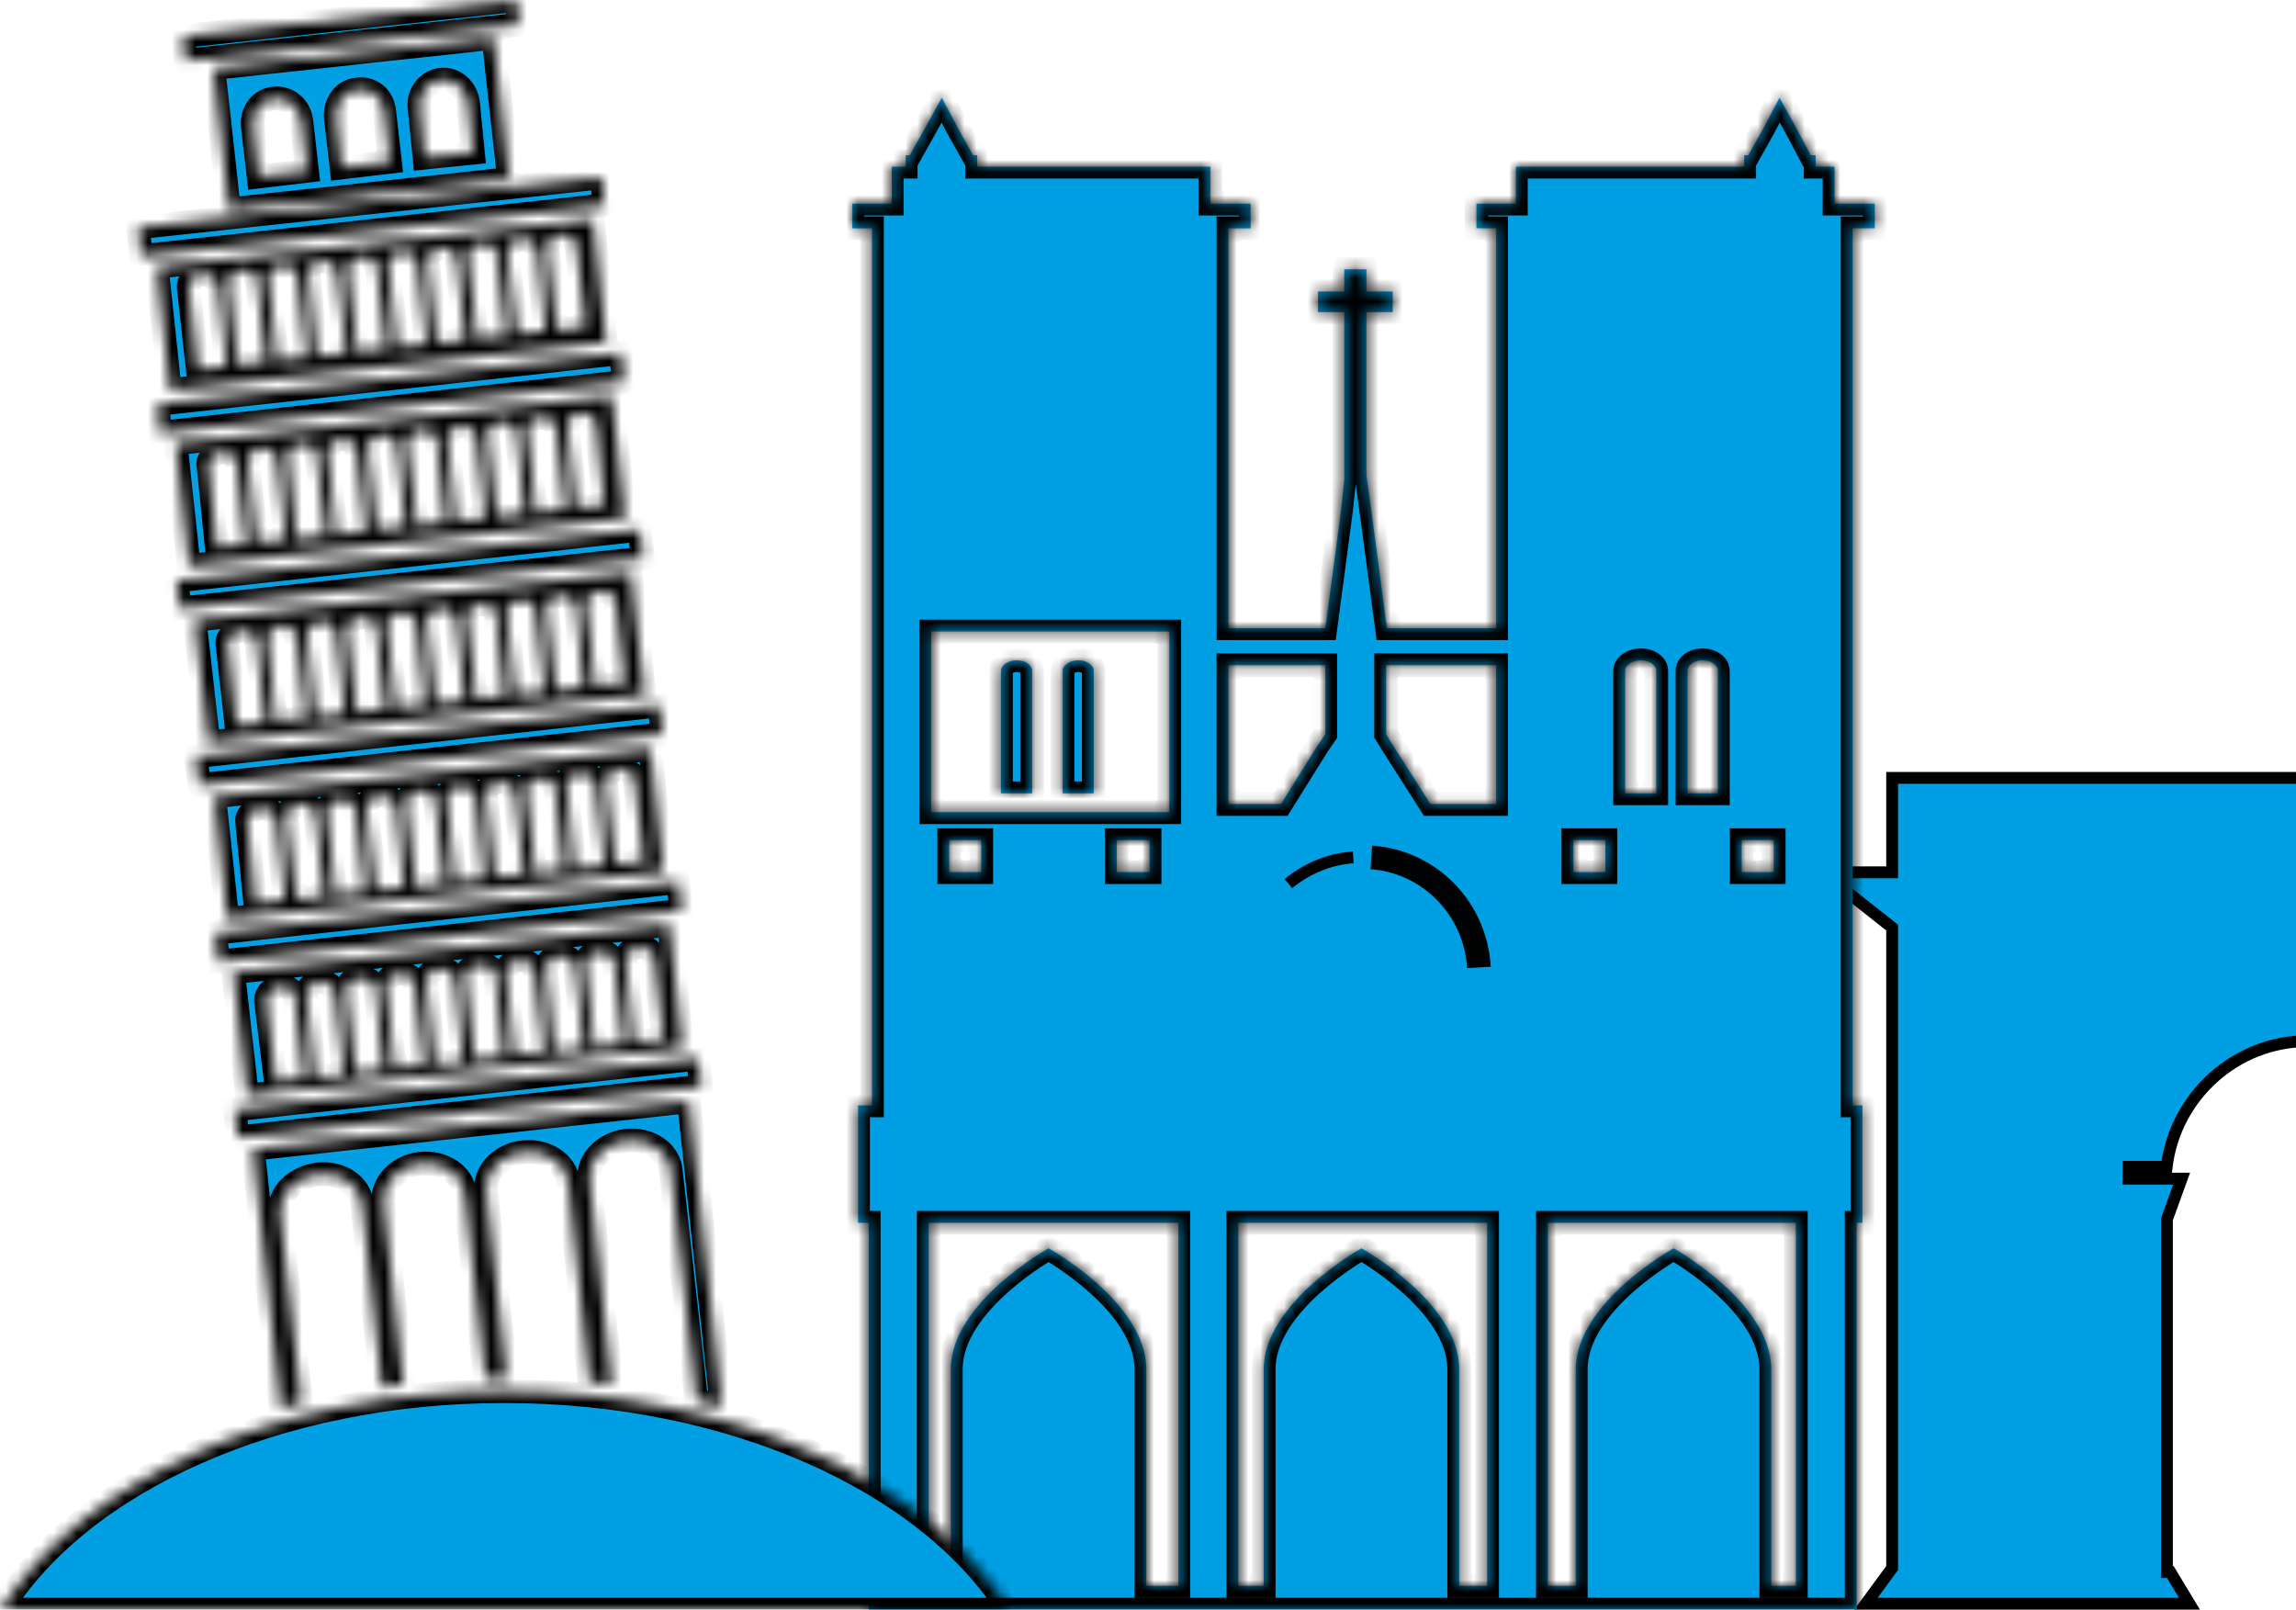 <svg width="194" height="136" viewBox="0 0 194 136" fill="none" xmlns="http://www.w3.org/2000/svg">
<path d="M159.876 132.325V132.489L159.779 132.621L157.66 135.5H164.234H175.821H184.996L183.381 132.825H183.094V132.325V103.111V103.023L183.124 102.94L184.338 99.587H183.985H183.524H181.511H179.847V99.087V98.587H181.511H183.073C183.793 92.651 188.895 87.971 194.972 87.971C201.185 87.971 206.225 92.651 206.942 98.587H208.504H210.238V99.087V99.587H208.504H206.49H206.03H205.678L206.892 102.94L206.922 103.023V103.111V132.325V132.825H206.609L204.69 135.5H214.056H225.226H231.987L230.276 132.578L230.208 132.461V132.325V124.83V102.555V100.336V99.227V85.695V84.028V79.242V78.616V78.372L230.4 78.222L236.191 73.704H230.708H230.208V73.204V68.416V67.1V65.989V65.726H159.876V65.989V67.1V68.416V73.204V73.704H159.376H153.957L159.686 78.224L159.876 78.374V78.616V79.242V84.028V85.695V99.227V100.336V102.555V124.83V132.325Z" fill="#009EE2" stroke="black"/>
<mask id="path-2-inside-1_0_18" fill="white">
<path fill-rule="evenodd" clip-rule="evenodd" d="M157.363 94.438V102.07V102.695V103.319H156.878V116.086V116.918V121.708V122.539V133.989V135.446V135.999H73.405V135.446V133.989V122.539V121.708V116.918V116.086V103.318H72.502V102.695V102.069V94.437V93.397H73.681V86.249V68.901V67.791V52.249V51.136V19.289H72.017V17.206H75.347V14.084H76.527V13.114H76.874L78.192 10.755L79.58 8.256L80.899 10.755L82.218 13.114H82.565V14.084H102.271V17.206H105.671V19.289H103.798V51.136V52.249V53.082H111.985L113.305 43.157L113.582 40.521V26.366H111.362V24.63H113.582V22.756H115.456V24.63H117.676V26.366H115.456V40.174L115.872 43.156L117.19 53.081H126.419V52.248V51.135V19.288H124.753V17.205H128.085V14.083H147.375V13.113H147.721L149.04 10.754L150.358 8.255L151.745 10.754L152.995 13.113H153.411V14.083H155.008V17.205H158.407V19.288H156.535V51.135V52.248V67.79V68.9V86.249V93.396H157.366V94.438H157.363ZM126.416 56.205H117.118V62.034L117.673 62.934L120.865 67.932H126.416V67.792V56.205ZM111.983 56.205H103.795V67.792V67.932H108.237L111.36 62.934L111.983 62.034V56.205ZM124.959 81.739C124.682 76.743 120.796 72.789 115.869 72.442C120.796 72.788 124.682 76.813 124.959 81.739ZM78.678 68.626H98.801V67.793V53.36H78.678V67.793V68.626ZM85.894 55.789C85.201 55.789 84.576 56.205 84.576 56.689V67.029H87.212V56.689C87.212 56.205 86.657 55.789 85.894 55.789ZM91.098 55.789C90.404 55.789 89.779 56.205 89.779 56.689V67.029H92.416V56.689C92.416 56.205 91.861 55.789 91.098 55.789ZM82.91 73.691H80.204V70.984H82.91V73.691ZM97.135 73.691H94.36V70.984H97.135V73.691ZM138.629 55.789C137.935 55.789 137.311 56.205 137.311 56.689V67.029H139.948V56.689C139.947 56.205 139.391 55.789 138.629 55.789ZM143.834 55.789C143.138 55.789 142.584 56.205 142.584 56.689V67.029H145.152V56.689C145.152 56.205 144.597 55.789 143.834 55.789ZM135.646 73.691H132.938V70.984H135.646V73.691ZM149.871 73.691H147.164V70.984H149.871V73.691ZM78.469 133.989H80.342V115.67C80.342 110.05 88.599 105.47 88.599 105.47C88.599 105.47 96.857 110.05 96.857 115.67V133.989H99.563V122.539V121.708V116.918V116.086V103.318H78.469V116.085V116.918V121.707V122.539V133.989ZM104.629 133.989H106.779V115.67C106.779 110.05 115.037 105.47 115.037 105.47C115.037 105.47 123.294 110.05 123.294 115.67V133.989H125.654V122.539V121.708V116.918V116.086V103.318H104.629V116.085V116.918V121.707V122.539V133.989ZM130.788 133.989H133.147V115.67C133.147 110.05 141.404 105.47 141.404 105.47C141.404 105.47 149.662 110.05 149.662 115.67V133.989H151.743V122.539V121.708V116.918V116.086V103.318H130.788V116.085V116.918V121.707V122.539L130.788 133.989Z"/>
</mask>
<path fill-rule="evenodd" clip-rule="evenodd" d="M157.363 94.438V102.07V102.695V103.319H156.878V116.086V116.918V121.708V122.539V133.989V135.446V135.999H73.405V135.446V133.989V122.539V121.708V116.918V116.086V103.318H72.502V102.695V102.069V94.437V93.397H73.681V86.249V68.901V67.791V52.249V51.136V19.289H72.017V17.206H75.347V14.084H76.527V13.114H76.874L78.192 10.755L79.58 8.256L80.899 10.755L82.218 13.114H82.565V14.084H102.271V17.206H105.671V19.289H103.798V51.136V52.249V53.082H111.985L113.305 43.157L113.582 40.521V26.366H111.362V24.63H113.582V22.756H115.456V24.63H117.676V26.366H115.456V40.174L115.872 43.156L117.19 53.081H126.419V52.248V51.135V19.288H124.753V17.205H128.085V14.083H147.375V13.113H147.721L149.04 10.754L150.358 8.255L151.745 10.754L152.995 13.113H153.411V14.083H155.008V17.205H158.407V19.288H156.535V51.135V52.248V67.79V68.9V86.249V93.396H157.366V94.438H157.363ZM126.416 56.205H117.118V62.034L117.673 62.934L120.865 67.932H126.416V67.792V56.205ZM111.983 56.205H103.795V67.792V67.932H108.237L111.36 62.934L111.983 62.034V56.205ZM124.959 81.739C124.682 76.743 120.796 72.789 115.869 72.442C120.796 72.788 124.682 76.813 124.959 81.739ZM78.678 68.626H98.801V67.793V53.36H78.678V67.793V68.626ZM85.894 55.789C85.201 55.789 84.576 56.205 84.576 56.689V67.029H87.212V56.689C87.212 56.205 86.657 55.789 85.894 55.789ZM91.098 55.789C90.404 55.789 89.779 56.205 89.779 56.689V67.029H92.416V56.689C92.416 56.205 91.861 55.789 91.098 55.789ZM82.91 73.691H80.204V70.984H82.91V73.691ZM97.135 73.691H94.36V70.984H97.135V73.691ZM138.629 55.789C137.935 55.789 137.311 56.205 137.311 56.689V67.029H139.948V56.689C139.947 56.205 139.391 55.789 138.629 55.789ZM143.834 55.789C143.138 55.789 142.584 56.205 142.584 56.689V67.029H145.152V56.689C145.152 56.205 144.597 55.789 143.834 55.789ZM135.646 73.691H132.938V70.984H135.646V73.691ZM149.871 73.691H147.164V70.984H149.871V73.691ZM78.469 133.989H80.342V115.67C80.342 110.05 88.599 105.47 88.599 105.47C88.599 105.47 96.857 110.05 96.857 115.67V133.989H99.563V122.539V121.708V116.918V116.086V103.318H78.469V116.085V116.918V121.707V122.539V133.989ZM104.629 133.989H106.779V115.67C106.779 110.05 115.037 105.47 115.037 105.47C115.037 105.47 123.294 110.05 123.294 115.67V133.989H125.654V122.539V121.708V116.918V116.086V103.318H104.629V116.085V116.918V121.707V122.539V133.989ZM130.788 133.989H133.147V115.67C133.147 110.05 141.404 105.47 141.404 105.47C141.404 105.47 149.662 110.05 149.662 115.67V133.989H151.743V122.539V121.708V116.918V116.086V103.318H130.788V116.085V116.918V121.707V122.539L130.788 133.989Z" fill="#009EE2"/>
<path d="M114.376 72.941C112.41 73.073 110.634 73.859 109.177 75.048L108.545 74.273C110.143 72.969 112.113 72.09 114.309 71.943L114.376 72.941ZM157.363 94.438H156.363V93.438H157.363V94.438ZM157.363 103.319H158.363V104.319H157.363V103.319ZM156.878 103.319H155.878V102.319H156.878V103.319ZM156.878 135.999H157.878V136.999H156.878V135.999ZM73.405 135.999V136.999H72.405V135.999H73.405ZM73.405 103.318V102.318H74.405V103.318H73.405ZM72.502 103.318V104.318H71.502V103.318H72.502ZM72.502 93.397H71.502V92.397H72.502V93.397ZM73.681 93.397H74.681V94.397H73.681V93.397ZM73.681 19.289V18.289H74.681V19.289H73.681ZM72.017 19.289V20.289H71.017V19.289H72.017ZM72.017 17.206H71.017V16.206H72.017V17.206ZM75.347 17.206H76.347V18.206H75.347V17.206ZM75.347 14.084H74.347V13.084H75.347V14.084ZM76.527 14.084H77.527V15.084H76.527V14.084ZM76.527 13.114H75.527V12.114H76.527V13.114ZM76.874 13.114L77.747 13.602L77.461 14.114H76.874V13.114ZM78.192 10.755L79.067 11.24L79.066 11.242L78.192 10.755ZM79.58 8.256L78.706 7.77L79.602 6.156L80.464 7.789L79.58 8.256ZM80.899 10.755L80.026 11.243L80.02 11.232L80.014 11.221L80.899 10.755ZM82.218 13.114V14.114H81.631L81.345 13.602L82.218 13.114ZM82.565 13.114V12.114H83.565V13.114H82.565ZM82.565 14.084V15.084H81.565V14.084H82.565ZM102.271 14.084V13.084H103.271V14.084H102.271ZM102.271 17.206V18.206H101.271V17.206H102.271ZM105.671 17.206V16.206H106.671V17.206H105.671ZM105.671 19.289H106.671V20.289H105.671V19.289ZM103.798 19.289H102.798V18.289H103.798V19.289ZM103.798 53.082V54.082H102.798V53.082H103.798ZM111.985 53.082L112.977 53.213L112.861 54.082H111.985V53.082ZM113.305 43.157L114.299 43.262L114.298 43.275L114.296 43.289L113.305 43.157ZM113.582 40.521H114.582V40.574L114.577 40.626L113.582 40.521ZM113.582 26.366V25.366H114.582V26.366H113.582ZM111.362 26.366V27.366H110.362V26.366H111.362ZM111.362 24.63H110.362V23.63H111.362V24.63ZM113.582 24.63H114.582V25.63H113.582V24.63ZM113.582 22.756H112.582V21.756H113.582V22.756ZM115.456 22.756V21.756H116.456V22.756H115.456ZM115.456 24.63V25.63H114.456V24.63H115.456ZM117.676 24.63V23.63H118.676V24.63H117.676ZM117.676 26.366H118.676V27.366H117.676V26.366ZM115.456 26.366H114.456V25.366H115.456V26.366ZM115.456 40.174L114.466 40.312L114.456 40.243V40.174H115.456ZM115.872 43.156L116.863 43.018L116.864 43.024L115.872 43.156ZM117.19 53.081V54.081H116.314L116.199 53.212L117.19 53.081ZM126.419 53.081H127.419V54.081H126.419V53.081ZM126.419 19.288V18.288H127.419V19.288H126.419ZM124.753 19.288V20.288H123.753V19.288H124.753ZM124.753 17.205H123.753V16.205H124.753V17.205ZM128.085 17.205H129.085V18.205H128.085V17.205ZM128.085 14.083H127.085V13.083H128.085V14.083ZM147.375 14.083H148.375V15.083H147.375V14.083ZM147.375 13.113H146.375V12.113H147.375V13.113ZM147.721 13.113L148.594 13.601L148.308 14.113H147.721V13.113ZM149.04 10.754L149.925 11.22L149.919 11.231L149.913 11.242L149.04 10.754ZM150.358 8.255L149.473 7.789L150.335 6.154L151.232 7.77L150.358 8.255ZM151.745 10.754L152.62 10.268L152.624 10.277L152.629 10.286L151.745 10.754ZM152.995 13.113V14.113H152.393L152.111 13.582L152.995 13.113ZM153.411 13.113V12.113H154.411V13.113H153.411ZM153.411 14.083V15.083H152.411V14.083H153.411ZM155.008 14.083V13.083H156.008V14.083H155.008ZM155.008 17.205V18.205H154.008V17.205H155.008ZM158.407 17.205V16.205H159.407V17.205H158.407ZM158.407 19.288H159.407V20.288H158.407V19.288ZM156.535 19.288H155.535V18.288H156.535V19.288ZM156.535 93.396V94.396H155.535V93.396H156.535ZM157.366 93.396V92.396H158.366V93.396H157.366ZM157.366 94.438H158.366V95.438H157.366V94.438ZM126.416 56.205V55.205H127.416V56.205H126.416ZM117.118 56.205H116.118V55.205H117.118V56.205ZM117.118 62.034L116.267 62.559L116.118 62.318V62.034H117.118ZM117.673 62.934L116.831 63.472L116.827 63.465L116.823 63.459L117.673 62.934ZM120.865 67.932V68.932H120.317L120.022 68.47L120.865 67.932ZM126.416 67.932H127.416V68.932H126.416V67.932ZM111.983 56.205V55.205H112.983V56.205H111.983ZM103.795 56.205H102.795V55.205H103.795V56.205ZM103.795 67.932V68.932H102.795V67.932H103.795ZM108.237 67.932L109.085 68.462L108.791 68.932H108.237V67.932ZM111.36 62.934L110.511 62.404L110.524 62.384L110.538 62.364L111.36 62.934ZM111.983 62.034H112.983V62.347L112.805 62.604L111.983 62.034ZM124.959 81.739L125.957 81.684L123.96 81.795L124.959 81.739ZM115.869 72.442L115.799 73.44L115.939 71.445L115.869 72.442ZM78.678 68.626V69.626H77.678V68.626H78.678ZM98.801 68.626H99.801V69.626H98.801V68.626ZM98.801 53.36V52.36H99.801V53.36H98.801ZM78.678 53.36H77.678V52.36H78.678V53.36ZM84.576 67.029V68.029H83.576V67.029H84.576ZM87.212 67.029H88.212V68.029H87.212V67.029ZM87.212 56.689L88.212 56.687V56.689H87.212ZM89.779 67.029V68.029H88.779V67.029H89.779ZM92.416 67.029H93.416V68.029H92.416V67.029ZM82.91 73.691H83.91V74.691H82.91V73.691ZM80.204 73.691V74.691H79.204V73.691H80.204ZM80.204 70.984H79.204V69.984H80.204V70.984ZM82.91 70.984V69.984H83.91V70.984H82.91ZM97.135 73.691H98.135V74.691H97.135V73.691ZM94.36 73.691V74.691H93.36V73.691H94.36ZM94.36 70.984H93.36V69.984H94.36V70.984ZM97.135 70.984V69.984H98.135V70.984H97.135ZM137.311 67.029V68.029H136.311V67.029H137.311ZM139.948 67.029H140.948V68.029H139.948V67.029ZM139.948 56.689L140.948 56.687V56.689H139.948ZM142.584 67.029V68.029H141.584V67.029H142.584ZM145.152 67.029H146.152V68.029H145.152V67.029ZM135.646 73.691H136.646V74.691H135.646V73.691ZM132.938 73.691V74.691H131.938V73.691H132.938ZM132.938 70.984H131.938V69.984H132.938V70.984ZM135.646 70.984V69.984H136.646V70.984H135.646ZM149.871 73.691H150.871V74.691H149.871V73.691ZM147.164 73.691V74.691H146.164V73.691H147.164ZM147.164 70.984H146.164V69.984H147.164V70.984ZM149.871 70.984V69.984H150.871V70.984H149.871ZM78.469 133.989V134.989H77.469V133.989H78.469ZM80.342 133.989H81.342V134.989H80.342V133.989ZM88.599 105.47L88.114 104.596L88.599 104.327L89.084 104.596L88.599 105.47ZM96.857 133.989V134.989H95.857V133.989H96.857ZM99.563 133.989H100.563V134.989H99.563V133.989ZM99.563 103.318V102.318H100.563V103.318H99.563ZM78.469 103.318H77.469V102.318H78.469V103.318ZM104.629 133.989V134.989H103.629V133.989H104.629ZM106.779 133.989H107.779V134.989H106.779V133.989ZM115.037 105.47L114.552 104.596L115.037 104.327L115.522 104.596L115.037 105.47ZM123.294 133.989V134.989H122.294V133.989H123.294ZM125.654 133.989H126.654V134.989H125.654V133.989ZM125.654 103.318V102.318H126.654V103.318H125.654ZM104.629 103.318H103.629V102.318H104.629V103.318ZM130.788 133.989V134.989H129.788L129.788 133.989L130.788 133.989ZM133.147 133.989H134.147V134.989H133.147V133.989ZM141.404 105.47L140.919 104.596L141.404 104.327L141.89 104.596L141.404 105.47ZM149.662 133.989V134.989H148.662V133.989H149.662ZM151.743 133.989H152.743V134.989H151.743V133.989ZM151.743 103.318V102.318H152.743V103.318H151.743ZM130.788 103.318H129.788V102.318H130.788V103.318ZM130.788 122.539L131.788 122.539L131.788 122.539L130.788 122.539ZM158.363 94.438V102.07H156.363V94.438H158.363ZM158.363 102.07V102.695H156.363V102.07H158.363ZM158.363 102.695V103.319H156.363V102.695H158.363ZM157.363 104.319H156.878V102.319H157.363V104.319ZM157.878 103.319V116.086H155.878V103.319H157.878ZM157.878 116.086V116.918H155.878V116.086H157.878ZM157.878 116.918V121.708H155.878V116.918H157.878ZM157.878 121.708V122.539H155.878V121.708H157.878ZM157.878 122.539V133.989H155.878V122.539H157.878ZM157.878 133.989V135.446H155.878V133.989H157.878ZM157.878 135.446V135.999H155.878V135.446H157.878ZM156.878 136.999H73.405V134.999H156.878V136.999ZM72.405 135.999V135.446H74.405V135.999H72.405ZM72.405 135.446V133.989H74.405V135.446H72.405ZM72.405 133.989V122.539H74.405V133.989H72.405ZM72.405 122.539V121.708H74.405V122.539H72.405ZM72.405 121.708V116.918H74.405V121.708H72.405ZM72.405 116.918V116.086H74.405V116.918H72.405ZM72.405 116.086V103.318H74.405V116.086H72.405ZM73.405 104.318H72.502V102.318H73.405V104.318ZM71.502 103.318V102.695H73.502V103.318H71.502ZM71.502 102.695V102.069H73.502V102.695H71.502ZM71.502 102.069V94.437H73.502V102.069H71.502ZM71.502 94.437V93.397H73.502V94.437H71.502ZM72.502 92.397H73.681V94.397H72.502V92.397ZM72.681 93.397V86.249H74.681V93.397H72.681ZM72.681 86.249V68.901H74.681V86.249H72.681ZM72.681 68.901V67.791H74.681V68.901H72.681ZM72.681 67.791V52.249H74.681V67.791H72.681ZM72.681 52.249V51.136H74.681V52.249H72.681ZM72.681 51.136V19.289H74.681V51.136H72.681ZM73.681 20.289H72.017V18.289H73.681V20.289ZM71.017 19.289V17.206H73.017V19.289H71.017ZM72.017 16.206H75.347V18.206H72.017V16.206ZM74.347 17.206V14.084H76.347V17.206H74.347ZM75.347 13.084H76.527V15.084H75.347V13.084ZM75.527 14.084V13.114H77.527V14.084H75.527ZM76.527 12.114H76.874V14.114H76.527V12.114ZM76.001 12.626L77.32 10.267L79.066 11.242L77.747 13.602L76.001 12.626ZM77.318 10.269L78.706 7.77L80.454 8.741L79.067 11.24L77.318 10.269ZM80.464 7.789L81.783 10.288L80.014 11.221L78.695 8.723L80.464 7.789ZM81.771 10.267L83.091 12.626L81.345 13.602L80.026 11.243L81.771 10.267ZM82.218 12.114H82.565V14.114H82.218V12.114ZM83.565 13.114V14.084H81.565V13.114H83.565ZM82.565 13.084H102.271V15.084H82.565V13.084ZM103.271 14.084V17.206H101.271V14.084H103.271ZM102.271 16.206H105.671V18.206H102.271V16.206ZM106.671 17.206V19.289H104.671V17.206H106.671ZM105.671 20.289H103.798V18.289H105.671V20.289ZM104.798 19.289V51.136H102.798V19.289H104.798ZM104.798 51.136V52.249H102.798V51.136H104.798ZM104.798 52.249V53.082H102.798V52.249H104.798ZM103.798 52.082H111.985V54.082H103.798V52.082ZM110.994 52.95L112.313 43.025L114.296 43.289L112.977 53.213L110.994 52.95ZM112.31 43.052L112.588 40.416L114.577 40.626L114.299 43.262L112.31 43.052ZM112.582 40.521V26.366H114.582V40.521H112.582ZM113.582 27.366H111.362V25.366H113.582V27.366ZM110.362 26.366V24.63H112.362V26.366H110.362ZM111.362 23.63H113.582V25.63H111.362V23.63ZM112.582 24.63V22.756H114.582V24.63H112.582ZM113.582 21.756H115.456V23.756H113.582V21.756ZM116.456 22.756V24.63H114.456V22.756H116.456ZM115.456 23.63H117.676V25.63H115.456V23.63ZM118.676 24.63V26.366H116.676V24.63H118.676ZM117.676 27.366H115.456V25.366H117.676V27.366ZM116.456 26.366V40.174H114.456V26.366H116.456ZM116.447 40.036L116.863 43.018L114.882 43.294L114.466 40.312L116.447 40.036ZM116.864 43.024L118.181 52.949L116.199 53.212L114.881 43.288L116.864 43.024ZM117.19 52.081H126.419V54.081H117.19V52.081ZM125.419 53.081V52.248H127.419V53.081H125.419ZM125.419 52.248V51.135H127.419V52.248H125.419ZM125.419 51.135V19.288H127.419V51.135H125.419ZM126.419 20.288H124.753V18.288H126.419V20.288ZM123.753 19.288V17.205H125.753V19.288H123.753ZM124.753 16.205H128.085V18.205H124.753V16.205ZM127.085 17.205V14.083H129.085V17.205H127.085ZM128.085 13.083H147.375V15.083H128.085V13.083ZM146.375 14.083V13.113H148.375V14.083H146.375ZM147.375 12.113H147.721V14.113H147.375V12.113ZM146.849 12.626L148.167 10.266L149.913 11.242L148.594 13.601L146.849 12.626ZM148.156 10.287L149.473 7.789L151.242 8.722L149.925 11.22L148.156 10.287ZM151.232 7.77L152.62 10.268L150.871 11.239L149.484 8.741L151.232 7.77ZM152.629 10.286L153.879 12.645L152.111 13.582L150.862 11.222L152.629 10.286ZM152.995 12.113H153.411V14.113H152.995V12.113ZM154.411 13.113V14.083H152.411V13.113H154.411ZM153.411 13.083H155.008V15.083H153.411V13.083ZM156.008 14.083V17.205H154.008V14.083H156.008ZM155.008 16.205H158.407V18.205H155.008V16.205ZM159.407 17.205V19.288H157.407V17.205H159.407ZM158.407 20.288H156.535V18.288H158.407V20.288ZM157.535 19.288V51.135H155.535V19.288H157.535ZM157.535 51.135V52.248H155.535V51.135H157.535ZM157.535 52.248V67.79H155.535V52.248H157.535ZM157.535 67.79V68.9H155.535V67.79H157.535ZM157.535 68.9V86.249H155.535V68.9H157.535ZM157.535 86.249V93.396H155.535V86.249H157.535ZM156.535 92.396H157.366V94.396H156.535V92.396ZM158.366 93.396V94.438H156.366V93.396H158.366ZM157.366 95.438H157.363V93.438H157.366V95.438ZM126.416 57.205H117.118V55.205H126.416V57.205ZM118.118 56.205V62.034H116.118V56.205H118.118ZM117.969 61.509L118.524 62.408L116.823 63.459L116.267 62.559L117.969 61.509ZM118.516 62.395L121.708 67.394L120.022 68.47L116.831 63.472L118.516 62.395ZM120.865 66.932H126.416V68.932H120.865V66.932ZM125.416 67.932V67.792H127.416V67.932H125.416ZM125.416 67.792V56.205H127.416V67.792H125.416ZM111.983 57.205H103.795V55.205H111.983V57.205ZM104.795 56.205V67.792H102.795V56.205H104.795ZM104.795 67.792V67.932H102.795V67.792H104.795ZM103.795 66.932H108.237V68.932H103.795V66.932ZM107.389 67.402L110.511 62.404L112.208 63.464L109.085 68.462L107.389 67.402ZM110.538 62.364L111.161 61.465L112.805 62.604L112.181 63.503L110.538 62.364ZM110.983 62.034V56.205H112.983V62.034H110.983ZM123.96 81.794C123.711 77.296 120.217 73.751 115.799 73.44L115.939 71.445C121.374 71.827 125.653 76.19 125.957 81.684L123.96 81.794ZM115.939 71.445C121.379 71.826 125.653 76.265 125.957 81.683L123.96 81.795C123.711 77.361 120.212 73.749 115.799 73.44L115.939 71.445ZM78.678 67.626H98.801V69.626H78.678V67.626ZM97.801 68.626V67.793H99.801V68.626H97.801ZM97.801 67.793V53.36H99.801V67.793H97.801ZM98.801 54.36H78.678V52.36H98.801V54.36ZM79.678 53.36V67.793H77.678V53.36H79.678ZM79.678 67.793V68.626H77.678V67.793H79.678ZM85.894 56.789C85.736 56.789 85.604 56.839 85.535 56.886C85.504 56.907 85.507 56.913 85.523 56.888C85.542 56.859 85.576 56.79 85.576 56.689H83.576C83.576 55.994 84.015 55.499 84.415 55.229C84.832 54.947 85.359 54.789 85.894 54.789V56.789ZM85.576 56.689V67.029H83.576V56.689H85.576ZM84.576 66.029H87.212V68.029H84.576V66.029ZM86.212 67.029V56.689H88.212V67.029H86.212ZM86.212 56.69C86.213 56.857 86.309 56.907 86.265 56.876C86.223 56.847 86.102 56.789 85.894 56.789V54.789C86.449 54.789 86.987 54.939 87.413 55.239C87.837 55.536 88.211 56.036 88.212 56.687L86.212 56.69ZM91.098 56.789C90.939 56.789 90.807 56.839 90.739 56.886C90.707 56.907 90.71 56.913 90.727 56.888C90.745 56.859 90.779 56.79 90.779 56.689H88.779C88.779 55.994 89.218 55.499 89.618 55.229C90.035 54.947 90.562 54.789 91.098 54.789V56.789ZM90.779 56.689V67.029H88.779V56.689H90.779ZM89.779 66.029H92.416V68.029H89.779V66.029ZM91.416 67.029V56.689H93.416V67.029H91.416ZM91.416 56.689C91.416 56.856 91.513 56.907 91.468 56.876C91.427 56.847 91.306 56.789 91.098 56.789V54.789C91.653 54.789 92.191 54.939 92.618 55.239C93.042 55.537 93.416 56.037 93.416 56.689H91.416ZM82.91 74.691H80.204V72.691H82.91V74.691ZM79.204 73.691V70.984H81.204V73.691H79.204ZM80.204 69.984H82.91V71.984H80.204V69.984ZM83.91 70.984V73.691H81.91V70.984H83.91ZM97.135 74.691H94.36V72.691H97.135V74.691ZM93.36 73.691V70.984H95.36V73.691H93.36ZM94.36 69.984H97.135V71.984H94.36V69.984ZM98.135 70.984V73.691H96.135V70.984H98.135ZM138.629 56.789C138.471 56.789 138.339 56.839 138.27 56.885C138.239 56.907 138.242 56.913 138.259 56.888C138.277 56.859 138.311 56.789 138.311 56.689H136.311C136.311 55.994 136.749 55.5 137.149 55.229C137.567 54.947 138.093 54.789 138.629 54.789V56.789ZM138.311 56.689V67.029H136.311V56.689H138.311ZM137.311 66.029H139.948V68.029H137.311V66.029ZM138.948 67.029V56.689H140.948V67.029H138.948ZM138.948 56.69C138.949 56.858 139.046 56.908 139 56.876C138.958 56.847 138.836 56.789 138.629 56.789V54.789C139.184 54.789 139.721 54.939 140.148 55.239C140.572 55.535 140.947 56.035 140.948 56.687L138.948 56.69ZM143.834 56.789C143.678 56.789 143.576 56.837 143.537 56.866C143.492 56.898 143.584 56.851 143.584 56.689H141.584C141.584 56.042 141.953 55.545 142.359 55.249C142.771 54.949 143.294 54.789 143.834 54.789V56.789ZM143.584 56.689V67.029H141.584V56.689H143.584ZM142.584 66.029H145.152V68.029H142.584V66.029ZM144.152 67.029V56.689H146.152V67.029H144.152ZM144.152 56.689C144.152 56.856 144.248 56.907 144.204 56.876C144.163 56.847 144.042 56.789 143.834 56.789V54.789C144.389 54.789 144.927 54.939 145.353 55.239C145.777 55.537 146.152 56.037 146.152 56.689H144.152ZM135.646 74.691H132.938V72.691H135.646V74.691ZM131.938 73.691V70.984H133.938V73.691H131.938ZM132.938 69.984H135.646V71.984H132.938V69.984ZM136.646 70.984V73.691H134.646V70.984H136.646ZM149.871 74.691H147.164V72.691H149.871V74.691ZM146.164 73.691V70.984H148.164V73.691H146.164ZM147.164 69.984H149.871V71.984H147.164V69.984ZM150.871 70.984V73.691H148.871V70.984H150.871ZM78.469 132.989H80.342V134.989H78.469V132.989ZM79.342 133.989V115.67H81.342V133.989H79.342ZM79.342 115.67C79.342 112.399 81.71 109.591 83.803 107.718C84.88 106.754 85.953 105.977 86.753 105.442C87.155 105.174 87.49 104.965 87.728 104.822C87.846 104.75 87.941 104.695 88.006 104.657C88.039 104.638 88.065 104.623 88.083 104.613C88.092 104.608 88.099 104.604 88.104 104.601C88.107 104.6 88.109 104.598 88.111 104.598C88.112 104.597 88.112 104.597 88.113 104.596C88.113 104.596 88.113 104.596 88.114 104.596C88.114 104.596 88.114 104.596 88.599 105.47C89.084 106.345 89.084 106.345 89.084 106.344C89.085 106.344 89.085 106.344 89.085 106.344C89.085 106.344 89.085 106.344 89.084 106.345C89.084 106.345 89.083 106.345 89.082 106.346C89.079 106.348 89.074 106.35 89.068 106.354C89.055 106.361 89.034 106.373 89.006 106.389C88.951 106.421 88.868 106.47 88.761 106.534C88.546 106.663 88.237 106.856 87.864 107.105C87.117 107.604 86.125 108.324 85.137 109.208C83.102 111.029 81.342 113.322 81.342 115.67H79.342ZM88.599 105.47C89.084 104.596 89.084 104.596 89.085 104.596C89.085 104.596 89.085 104.596 89.085 104.596C89.086 104.597 89.087 104.597 89.087 104.597C89.089 104.598 89.091 104.6 89.094 104.601C89.099 104.604 89.106 104.608 89.115 104.613C89.133 104.623 89.159 104.638 89.192 104.657C89.257 104.695 89.352 104.75 89.47 104.822C89.708 104.965 90.043 105.174 90.445 105.442C91.246 105.977 92.318 106.754 93.395 107.717C95.489 109.591 97.857 112.399 97.857 115.67H95.857C95.857 113.322 94.097 111.029 92.061 109.208C91.074 108.324 90.081 107.604 89.334 107.105C88.961 106.856 88.652 106.664 88.437 106.534C88.33 106.47 88.247 106.421 88.192 106.389C88.164 106.373 88.144 106.361 88.13 106.354C88.124 106.35 88.119 106.348 88.116 106.346C88.115 106.345 88.114 106.345 88.114 106.345C88.114 106.344 88.114 106.344 88.114 106.344C88.114 106.344 88.114 106.344 88.114 106.344C88.114 106.345 88.114 106.345 88.599 105.47ZM97.857 115.67V133.989H95.857V115.67H97.857ZM96.857 132.989H99.563V134.989H96.857V132.989ZM98.563 133.989V122.539H100.563V133.989H98.563ZM98.563 122.539V121.708H100.563V122.539H98.563ZM98.563 121.708V116.918H100.563V121.708H98.563ZM98.563 116.918V116.086H100.563V116.918H98.563ZM98.563 116.086V103.318H100.563V116.086H98.563ZM99.563 104.318H78.469V102.318H99.563V104.318ZM79.469 103.318V116.085H77.469V103.318H79.469ZM79.469 116.085V116.918H77.469V116.085H79.469ZM79.469 116.918V121.707H77.469V116.918H79.469ZM79.469 121.707V122.539H77.469V121.707H79.469ZM79.469 122.539V133.989H77.469V122.539H79.469ZM104.629 132.989H106.779V134.989H104.629V132.989ZM105.779 133.989V115.67H107.779V133.989H105.779ZM105.779 115.67C105.779 112.399 108.148 109.591 110.241 107.717C111.318 106.754 112.39 105.977 113.191 105.442C113.593 105.174 113.928 104.965 114.166 104.822C114.284 104.75 114.379 104.695 114.444 104.657C114.477 104.638 114.503 104.623 114.521 104.613C114.53 104.608 114.537 104.604 114.542 104.601C114.545 104.6 114.547 104.598 114.549 104.597C114.549 104.597 114.55 104.597 114.551 104.596C114.551 104.596 114.551 104.596 114.551 104.596C114.552 104.596 114.552 104.596 115.037 105.47C115.522 106.345 115.522 106.345 115.522 106.344C115.522 106.344 115.522 106.344 115.522 106.344C115.523 106.344 115.522 106.344 115.522 106.345C115.522 106.345 115.521 106.345 115.52 106.346C115.517 106.348 115.512 106.35 115.506 106.354C115.492 106.361 115.472 106.373 115.444 106.389C115.389 106.421 115.306 106.47 115.199 106.534C114.984 106.664 114.675 106.856 114.302 107.105C113.555 107.604 112.562 108.324 111.575 109.208C109.539 111.029 107.779 113.322 107.779 115.67H105.779ZM115.037 105.47C115.522 104.596 115.522 104.596 115.523 104.596C115.523 104.596 115.523 104.596 115.523 104.596C115.524 104.597 115.525 104.597 115.525 104.598C115.527 104.598 115.529 104.6 115.532 104.601C115.537 104.604 115.544 104.608 115.553 104.613C115.571 104.623 115.597 104.638 115.63 104.657C115.695 104.695 115.79 104.75 115.908 104.822C116.146 104.965 116.481 105.174 116.883 105.442C117.684 105.977 118.756 106.754 119.833 107.718C121.926 109.591 124.294 112.399 124.294 115.67H122.294C122.294 113.322 120.534 111.029 118.499 109.208C117.511 108.324 116.519 107.604 115.772 107.105C115.399 106.856 115.09 106.663 114.875 106.534C114.768 106.47 114.685 106.421 114.63 106.389C114.602 106.373 114.581 106.361 114.568 106.354C114.562 106.35 114.557 106.348 114.554 106.346C114.553 106.345 114.552 106.345 114.552 106.345C114.551 106.344 114.551 106.344 114.551 106.344C114.551 106.344 114.552 106.344 114.552 106.344C114.552 106.345 114.552 106.345 115.037 105.47ZM124.294 115.67V133.989H122.294V115.67H124.294ZM123.294 132.989H125.654V134.989H123.294V132.989ZM124.654 133.989V122.539H126.654V133.989H124.654ZM124.654 122.539V121.708H126.654V122.539H124.654ZM124.654 121.708V116.918H126.654V121.708H124.654ZM124.654 116.918V116.086H126.654V116.918H124.654ZM124.654 116.086V103.318H126.654V116.086H124.654ZM125.654 104.318H104.629V102.318H125.654V104.318ZM105.629 103.318V116.085H103.629V103.318H105.629ZM105.629 116.085V116.918H103.629V116.085H105.629ZM105.629 116.918V121.707H103.629V116.918H105.629ZM105.629 121.707V122.539H103.629V121.707H105.629ZM105.629 122.539V133.989H103.629V122.539H105.629ZM130.788 132.989H133.147V134.989H130.788V132.989ZM132.147 133.989V115.67H134.147V133.989H132.147ZM132.147 115.67C132.147 112.399 134.516 109.591 136.609 107.718C137.686 106.754 138.758 105.977 139.559 105.442C139.96 105.174 140.296 104.965 140.533 104.822C140.652 104.75 140.746 104.695 140.812 104.657C140.845 104.638 140.87 104.623 140.888 104.613C140.898 104.608 140.905 104.604 140.91 104.601C140.912 104.6 140.915 104.598 140.916 104.598C140.917 104.597 140.918 104.597 140.918 104.596C140.918 104.596 140.919 104.596 140.919 104.596C140.919 104.596 140.919 104.596 141.404 105.47C141.89 106.345 141.89 106.345 141.89 106.344C141.89 106.344 141.89 106.344 141.89 106.344C141.89 106.344 141.89 106.344 141.89 106.345C141.889 106.345 141.889 106.345 141.887 106.346C141.884 106.348 141.88 106.35 141.873 106.354C141.86 106.361 141.839 106.373 141.812 106.389C141.757 106.421 141.673 106.47 141.566 106.534C141.352 106.663 141.043 106.856 140.67 107.105C139.922 107.604 138.93 108.324 137.943 109.208C135.907 111.029 134.147 113.322 134.147 115.67H132.147ZM141.404 105.47C141.89 104.596 141.89 104.596 141.89 104.596C141.89 104.596 141.891 104.596 141.891 104.596C141.891 104.597 141.892 104.597 141.893 104.598C141.894 104.598 141.897 104.6 141.899 104.601C141.904 104.604 141.911 104.608 141.921 104.613C141.939 104.623 141.964 104.638 141.997 104.657C142.063 104.695 142.157 104.75 142.276 104.822C142.513 104.965 142.849 105.174 143.25 105.442C144.051 105.977 145.123 106.754 146.2 107.718C148.293 109.591 150.662 112.399 150.662 115.67H148.662C148.662 113.322 146.902 111.029 144.866 109.208C143.879 108.324 142.887 107.604 142.139 107.105C141.766 106.856 141.457 106.663 141.243 106.534C141.136 106.47 141.052 106.421 140.997 106.389C140.97 106.373 140.949 106.361 140.936 106.354C140.929 106.35 140.925 106.348 140.922 106.346C140.92 106.345 140.92 106.345 140.919 106.345C140.919 106.344 140.919 106.344 140.919 106.344C140.919 106.344 140.919 106.344 140.919 106.344C140.919 106.345 140.919 106.345 141.404 105.47ZM150.662 115.67V133.989H148.662V115.67H150.662ZM149.662 132.989H151.743V134.989H149.662V132.989ZM150.743 133.989V122.539H152.743V133.989H150.743ZM150.743 122.539V121.708H152.743V122.539H150.743ZM150.743 121.708V116.918H152.743V121.708H150.743ZM150.743 116.918V116.086H152.743V116.918H150.743ZM150.743 116.086V103.318H152.743V116.086H150.743ZM151.743 104.318H130.788V102.318H151.743V104.318ZM131.788 103.318V116.085H129.788V103.318H131.788ZM131.788 116.085V116.918H129.788V116.085H131.788ZM131.788 116.918V121.707H129.788V116.918H131.788ZM131.788 121.707V122.539H129.788V121.707H131.788ZM131.788 122.539L131.788 133.989L129.788 133.989L129.788 122.539L131.788 122.539Z" fill="black" mask="url(#path-2-inside-1_0_18)"/>
<mask id="path-4-inside-2_0_18" fill="white">
<path fill-rule="evenodd" clip-rule="evenodd" d="M13.243 22.552L14.354 32.959L51.199 28.935L50.09 18.527L13.243 22.552ZM42.596 117.544C23.375 117.544 6.79 125.177 0.061 136H85.27C78.4 125.177 61.886 117.544 42.596 117.544ZM58.97 89.442L19.836 93.745L20.043 96.104L59.249 91.801L58.97 89.442ZM43.844 2.081L15.673 5.134L15.465 3.054L43.637 0L43.844 2.081ZM50.852 14.987L11.647 19.22L11.925 21.648L51.06 17.346L50.852 14.987ZM52.448 29.836L13.313 34.139L13.521 36.569L52.727 32.266L52.448 29.836ZM54.044 44.755L14.909 49.058L15.186 51.416L54.321 47.185L54.044 44.755ZM55.71 59.606L16.506 63.907L16.852 66.335L55.987 62.034L55.71 59.606ZM57.306 74.523L18.171 78.826L18.448 81.254L57.583 76.949L57.306 74.523ZM19.35 17.693L18.031 5.76L41.693 3.192L43.011 15.125L19.35 17.693ZM35.448 9.089L35.865 13.322L39.959 12.907L39.541 8.673C39.402 7.495 38.363 6.591 37.253 6.73C36.142 6.869 35.309 7.91 35.448 9.089ZM21.362 10.687L21.848 14.918L25.942 14.432L25.457 10.201C25.316 9.02 24.276 8.188 23.167 8.326C22.056 8.396 21.223 9.435 21.362 10.687ZM28.371 9.922L28.856 14.155L32.949 13.669L32.464 9.436C32.395 8.257 31.354 7.354 30.174 7.564C29.064 7.634 28.301 8.673 28.371 9.922ZM46.274 21.027L47.035 27.893L49.465 27.616L48.702 20.747C48.632 20.192 48.077 19.776 47.383 19.844C46.689 19.914 46.204 20.401 46.274 21.027ZM22.472 84.515L23.305 91.385L25.665 91.107L24.901 84.238C24.832 83.682 24.277 83.267 23.583 83.335C22.959 83.475 22.472 83.961 22.472 84.515ZM25.873 84.098L26.635 91.039L29.063 90.76L28.3 83.891C28.232 83.335 27.675 82.92 26.983 82.99C26.29 83.058 25.803 83.615 25.873 84.098ZM29.273 83.821L30.036 90.623L32.395 90.413L31.701 83.475C31.631 82.919 31.008 82.571 30.314 82.641C29.689 82.712 29.204 83.198 29.273 83.821ZM32.603 83.405L33.367 90.272L35.795 89.995L35.032 83.128C34.962 82.57 34.407 82.224 33.714 82.224C33.02 82.364 32.535 82.851 32.603 83.405ZM36.004 82.989L36.767 89.926L39.126 89.649L38.433 82.781C38.364 82.225 37.739 81.809 37.114 81.878C36.42 81.948 35.934 82.501 36.004 82.989ZM39.334 82.712L40.097 89.51L42.527 89.302L41.832 82.363C41.763 81.808 41.139 81.462 40.444 81.531C39.751 81.601 39.264 82.085 39.334 82.712ZM42.735 82.294L43.496 89.163L45.926 88.886L45.163 82.085C45.094 81.462 44.469 81.115 43.845 81.115C43.15 81.254 42.665 81.739 42.735 82.294ZM46.134 81.948L46.828 88.816L49.326 88.54L48.562 81.669C48.492 81.115 47.868 80.7 47.175 80.769C46.55 80.838 46.064 81.392 46.134 81.948ZM49.465 81.601L50.228 88.471L52.657 88.194L51.894 81.323C51.824 80.769 51.199 80.353 50.575 80.424C49.95 80.492 49.395 80.977 49.465 81.601ZM52.865 81.185L53.558 88.054L56.055 87.775L55.293 80.977C55.224 80.352 54.668 80.006 53.975 80.006C53.281 80.146 52.795 80.629 52.865 81.185ZM20.877 69.458L21.571 76.327L24.068 76.05L23.306 69.179C23.236 68.626 22.681 68.278 21.987 68.278C21.293 68.417 20.808 68.902 20.877 69.458ZM24.208 69.111L25.04 75.98L27.399 75.703L26.636 68.832C26.566 68.278 26.012 67.863 25.317 67.933C24.693 68 24.208 68.555 24.208 69.111ZM27.607 68.763L28.371 75.634L30.8 75.356L30.036 68.416C29.967 67.932 29.413 67.516 28.718 67.585C28.024 67.654 27.538 68.14 27.607 68.763ZM30.938 68.349L31.77 75.217L34.129 75.011L33.436 68.14C33.298 67.516 32.743 67.169 32.049 67.169C31.423 67.307 30.938 67.793 30.938 68.349ZM34.337 68L35.102 74.871L37.53 74.591L36.766 67.723C36.696 67.169 36.142 66.752 35.447 66.82C34.754 66.889 34.269 67.446 34.337 68ZM37.738 67.654L38.501 74.523L40.86 74.244L40.167 67.307C40.097 66.82 39.472 66.404 38.848 66.474C38.154 66.543 37.668 67.029 37.738 67.654ZM41.069 67.239L41.832 74.107L44.261 73.898L43.496 67.029C43.496 66.403 42.874 66.056 42.179 66.056C41.485 66.196 41.001 66.682 41.069 67.239ZM44.469 66.889L45.233 73.759L47.592 73.482L46.898 66.612C46.829 66.056 46.205 65.64 45.58 65.78C44.885 65.78 44.399 66.335 44.469 66.889ZM47.868 66.543L48.562 73.414L51.06 73.135L50.297 66.197C50.228 65.711 49.603 65.295 48.91 65.364C48.284 65.434 47.731 65.92 47.868 66.543ZM51.199 66.126L51.963 72.998L54.392 72.788L53.629 65.92C53.559 65.294 52.934 64.948 52.309 64.948C51.686 65.087 51.129 65.572 51.199 66.126ZM19.212 54.401L19.974 61.27L22.403 61.061L21.64 54.124C21.571 53.566 21.016 53.22 20.322 53.289C19.697 53.36 19.142 53.846 19.212 54.401ZM22.611 54.052L23.306 60.923L25.803 60.645L25.04 53.775C24.97 53.22 24.347 52.804 23.721 52.874C23.028 52.943 22.543 53.497 22.611 54.052ZM25.942 53.706L26.704 60.575L29.133 60.299L28.371 53.429C28.301 52.874 27.746 52.458 27.053 52.528C26.427 52.597 25.942 53.083 25.942 53.706ZM29.342 53.289L30.105 60.16L32.534 59.951L31.769 53.083C31.7 52.457 31.146 52.112 30.451 52.181C29.759 52.25 29.273 52.734 29.342 53.289ZM32.673 52.943L33.507 59.812L35.866 59.535L35.171 52.665C35.033 52.111 34.477 51.694 33.784 51.764C33.16 51.834 32.673 52.388 32.673 52.943ZM36.074 52.597L36.836 59.466L39.264 59.187L38.502 52.321C38.433 51.764 37.877 51.347 37.184 51.417C36.489 51.486 36.004 52.041 36.074 52.597ZM39.473 52.25L40.237 59.048L42.596 58.841L41.903 51.973C41.833 51.346 41.209 51 40.514 51.07C39.889 51.137 39.403 51.625 39.473 52.25ZM42.803 51.834L43.567 58.701L45.995 58.424L45.233 51.557C45.233 51 44.608 50.583 43.914 50.723C43.22 50.791 42.735 51.276 42.803 51.834ZM46.204 51.486L46.967 58.355L49.326 58.078L48.631 51.208C48.562 50.654 47.938 50.238 47.313 50.307C46.62 50.375 46.134 50.931 46.204 51.486ZM49.534 51.137L50.297 57.939L52.795 57.732L52.032 50.86C51.963 50.237 51.339 49.891 50.645 49.961C49.95 50.028 49.465 50.515 49.534 51.137ZM17.616 39.413L18.309 46.211L20.738 46.004L19.975 39.066C19.975 38.509 19.351 38.163 18.726 38.23C18.032 38.301 17.477 38.789 17.616 39.413ZM20.946 38.998L21.71 45.864L24.139 45.588L23.374 38.789C23.305 38.164 22.75 37.817 22.055 37.817C21.431 37.954 20.877 38.44 20.946 38.998ZM24.347 38.581L25.04 45.519L27.538 45.241L26.705 38.37C26.705 37.817 26.082 37.401 25.457 37.538C24.762 37.538 24.277 38.094 24.347 38.581ZM27.676 38.301L28.441 45.172L30.869 44.895L30.105 37.954C30.036 37.469 29.481 37.055 28.788 37.123C28.163 37.192 27.676 37.678 27.676 38.301ZM31.077 37.885L31.839 44.755L34.269 44.479L33.506 37.678C33.436 37.055 32.881 36.708 32.187 36.708C31.493 36.845 31.008 37.331 31.077 37.885ZM34.407 37.538L35.24 44.41L37.599 44.132L36.905 37.261C36.767 36.707 36.212 36.291 35.517 36.429C34.893 36.429 34.407 36.984 34.407 37.538ZM37.808 37.192L38.572 44.063L41.001 43.784L40.236 36.915C40.167 36.36 39.611 35.945 38.917 36.013C38.223 36.083 37.738 36.569 37.808 37.192ZM41.207 36.775L41.97 43.644L44.329 43.366L43.636 36.569C43.496 35.945 42.941 35.595 42.247 35.595C41.623 35.734 41.138 36.221 41.207 36.775ZM44.537 36.429L45.301 43.296L47.731 43.02L46.967 36.151C46.897 35.594 46.343 35.179 45.648 35.318C44.955 35.318 44.469 35.871 44.537 36.429ZM47.939 36.083L48.702 42.95L51.061 42.673L50.368 35.804C50.298 35.249 49.673 34.833 49.048 34.903C48.355 34.972 47.868 35.458 47.939 36.083ZM15.95 24.355L16.714 31.227L19.142 30.948L18.379 24.009C18.309 23.524 17.686 23.108 16.991 23.177C16.367 23.246 15.881 23.733 15.95 24.355ZM19.35 23.938L20.043 30.81L22.472 30.599L21.71 23.732C21.71 23.106 21.085 22.757 20.46 22.757C19.766 22.897 19.212 23.385 19.35 23.938ZM22.68 23.593L23.444 30.46L25.873 30.183L25.109 23.315C25.04 22.757 24.485 22.342 23.79 22.481C23.097 22.481 22.611 23.039 22.68 23.593ZM26.081 23.246L26.774 30.114L29.272 29.837L28.44 22.966C28.44 22.413 27.815 21.996 27.191 22.067C26.496 22.136 25.942 22.62 26.081 23.246ZM29.413 22.828L30.175 29.697L32.603 29.49L31.839 22.619C31.77 21.995 31.215 21.648 30.521 21.648C29.897 21.788 29.413 22.273 29.413 22.828ZM32.812 22.481L33.575 29.35L36.004 29.074L35.241 22.203C35.171 21.649 34.617 21.233 33.922 21.372C33.228 21.372 32.743 21.926 32.812 22.481ZM36.142 22.136L36.905 29.005L39.334 28.728L38.572 21.857C38.502 21.303 37.947 20.887 37.253 20.957C36.628 21.027 36.142 21.51 36.142 22.136ZM39.541 21.718L40.306 28.587L42.735 28.381L41.97 21.509C41.901 20.886 41.346 20.54 40.651 20.609C39.959 20.679 39.473 21.163 39.541 21.718ZM42.873 21.372L43.706 28.241L46.063 27.964L45.37 21.094C45.232 20.541 44.676 20.122 43.983 20.26C43.358 20.259 42.873 20.817 42.873 21.372ZM14.84 37.469L15.95 47.809L52.795 43.784L51.686 33.446L14.84 37.469ZM16.436 52.388L17.616 62.728L54.461 58.702L53.282 48.364L16.436 52.388ZM18.101 67.307L19.212 77.647L56.055 73.622L54.946 63.282L18.101 67.307ZM19.697 82.154L20.876 92.565L57.652 88.54L56.543 78.132L19.697 82.154ZM21.362 97.074L23.722 119.002C24.277 118.86 24.832 118.723 25.457 118.515L23.652 102.486C23.514 100.892 24.902 99.504 26.846 99.227C28.788 99.017 30.453 100.126 30.593 101.793L32.257 117.198C32.881 117.127 33.436 117.058 34.061 116.988L32.396 101.585C32.258 99.988 33.645 98.533 35.518 98.323C37.392 98.113 39.127 99.226 39.265 100.822L41.002 116.504C41.556 116.434 42.111 116.434 42.596 116.434H42.804L41.07 100.612C40.931 99.017 42.319 97.56 44.192 97.35C46.135 97.142 47.8 98.254 48.008 99.848L49.812 116.781C50.437 116.85 51.061 116.918 51.686 116.988L49.812 99.641C49.604 98.113 51.061 96.588 52.935 96.38C54.808 96.172 56.544 97.281 56.682 98.946L58.833 118.306C59.527 118.443 60.29 118.652 60.984 118.86L58.208 93.05L21.362 97.074Z"/>
</mask>
<path fill-rule="evenodd" clip-rule="evenodd" d="M13.243 22.552L14.354 32.959L51.199 28.935L50.09 18.527L13.243 22.552ZM42.596 117.544C23.375 117.544 6.79 125.177 0.061 136H85.27C78.4 125.177 61.886 117.544 42.596 117.544ZM58.97 89.442L19.836 93.745L20.043 96.104L59.249 91.801L58.97 89.442ZM43.844 2.081L15.673 5.134L15.465 3.054L43.637 0L43.844 2.081ZM50.852 14.987L11.647 19.22L11.925 21.648L51.06 17.346L50.852 14.987ZM52.448 29.836L13.313 34.139L13.521 36.569L52.727 32.266L52.448 29.836ZM54.044 44.755L14.909 49.058L15.186 51.416L54.321 47.185L54.044 44.755ZM55.71 59.606L16.506 63.907L16.852 66.335L55.987 62.034L55.71 59.606ZM57.306 74.523L18.171 78.826L18.448 81.254L57.583 76.949L57.306 74.523ZM19.35 17.693L18.031 5.76L41.693 3.192L43.011 15.125L19.35 17.693ZM35.448 9.089L35.865 13.322L39.959 12.907L39.541 8.673C39.402 7.495 38.363 6.591 37.253 6.73C36.142 6.869 35.309 7.91 35.448 9.089ZM21.362 10.687L21.848 14.918L25.942 14.432L25.457 10.201C25.316 9.02 24.276 8.188 23.167 8.326C22.056 8.396 21.223 9.435 21.362 10.687ZM28.371 9.922L28.856 14.155L32.949 13.669L32.464 9.436C32.395 8.257 31.354 7.354 30.174 7.564C29.064 7.634 28.301 8.673 28.371 9.922ZM46.274 21.027L47.035 27.893L49.465 27.616L48.702 20.747C48.632 20.192 48.077 19.776 47.383 19.844C46.689 19.914 46.204 20.401 46.274 21.027ZM22.472 84.515L23.305 91.385L25.665 91.107L24.901 84.238C24.832 83.682 24.277 83.267 23.583 83.335C22.959 83.475 22.472 83.961 22.472 84.515ZM25.873 84.098L26.635 91.039L29.063 90.76L28.3 83.891C28.232 83.335 27.675 82.92 26.983 82.99C26.29 83.058 25.803 83.615 25.873 84.098ZM29.273 83.821L30.036 90.623L32.395 90.413L31.701 83.475C31.631 82.919 31.008 82.571 30.314 82.641C29.689 82.712 29.204 83.198 29.273 83.821ZM32.603 83.405L33.367 90.272L35.795 89.995L35.032 83.128C34.962 82.57 34.407 82.224 33.714 82.224C33.02 82.364 32.535 82.851 32.603 83.405ZM36.004 82.989L36.767 89.926L39.126 89.649L38.433 82.781C38.364 82.225 37.739 81.809 37.114 81.878C36.42 81.948 35.934 82.501 36.004 82.989ZM39.334 82.712L40.097 89.51L42.527 89.302L41.832 82.363C41.763 81.808 41.139 81.462 40.444 81.531C39.751 81.601 39.264 82.085 39.334 82.712ZM42.735 82.294L43.496 89.163L45.926 88.886L45.163 82.085C45.094 81.462 44.469 81.115 43.845 81.115C43.15 81.254 42.665 81.739 42.735 82.294ZM46.134 81.948L46.828 88.816L49.326 88.54L48.562 81.669C48.492 81.115 47.868 80.7 47.175 80.769C46.55 80.838 46.064 81.392 46.134 81.948ZM49.465 81.601L50.228 88.471L52.657 88.194L51.894 81.323C51.824 80.769 51.199 80.353 50.575 80.424C49.95 80.492 49.395 80.977 49.465 81.601ZM52.865 81.185L53.558 88.054L56.055 87.775L55.293 80.977C55.224 80.352 54.668 80.006 53.975 80.006C53.281 80.146 52.795 80.629 52.865 81.185ZM20.877 69.458L21.571 76.327L24.068 76.05L23.306 69.179C23.236 68.626 22.681 68.278 21.987 68.278C21.293 68.417 20.808 68.902 20.877 69.458ZM24.208 69.111L25.04 75.98L27.399 75.703L26.636 68.832C26.566 68.278 26.012 67.863 25.317 67.933C24.693 68 24.208 68.555 24.208 69.111ZM27.607 68.763L28.371 75.634L30.8 75.356L30.036 68.416C29.967 67.932 29.413 67.516 28.718 67.585C28.024 67.654 27.538 68.14 27.607 68.763ZM30.938 68.349L31.77 75.217L34.129 75.011L33.436 68.14C33.298 67.516 32.743 67.169 32.049 67.169C31.423 67.307 30.938 67.793 30.938 68.349ZM34.337 68L35.102 74.871L37.53 74.591L36.766 67.723C36.696 67.169 36.142 66.752 35.447 66.82C34.754 66.889 34.269 67.446 34.337 68ZM37.738 67.654L38.501 74.523L40.86 74.244L40.167 67.307C40.097 66.82 39.472 66.404 38.848 66.474C38.154 66.543 37.668 67.029 37.738 67.654ZM41.069 67.239L41.832 74.107L44.261 73.898L43.496 67.029C43.496 66.403 42.874 66.056 42.179 66.056C41.485 66.196 41.001 66.682 41.069 67.239ZM44.469 66.889L45.233 73.759L47.592 73.482L46.898 66.612C46.829 66.056 46.205 65.64 45.58 65.78C44.885 65.78 44.399 66.335 44.469 66.889ZM47.868 66.543L48.562 73.414L51.06 73.135L50.297 66.197C50.228 65.711 49.603 65.295 48.91 65.364C48.284 65.434 47.731 65.92 47.868 66.543ZM51.199 66.126L51.963 72.998L54.392 72.788L53.629 65.92C53.559 65.294 52.934 64.948 52.309 64.948C51.686 65.087 51.129 65.572 51.199 66.126ZM19.212 54.401L19.974 61.27L22.403 61.061L21.64 54.124C21.571 53.566 21.016 53.22 20.322 53.289C19.697 53.36 19.142 53.846 19.212 54.401ZM22.611 54.052L23.306 60.923L25.803 60.645L25.04 53.775C24.97 53.22 24.347 52.804 23.721 52.874C23.028 52.943 22.543 53.497 22.611 54.052ZM25.942 53.706L26.704 60.575L29.133 60.299L28.371 53.429C28.301 52.874 27.746 52.458 27.053 52.528C26.427 52.597 25.942 53.083 25.942 53.706ZM29.342 53.289L30.105 60.16L32.534 59.951L31.769 53.083C31.7 52.457 31.146 52.112 30.451 52.181C29.759 52.25 29.273 52.734 29.342 53.289ZM32.673 52.943L33.507 59.812L35.866 59.535L35.171 52.665C35.033 52.111 34.477 51.694 33.784 51.764C33.16 51.834 32.673 52.388 32.673 52.943ZM36.074 52.597L36.836 59.466L39.264 59.187L38.502 52.321C38.433 51.764 37.877 51.347 37.184 51.417C36.489 51.486 36.004 52.041 36.074 52.597ZM39.473 52.25L40.237 59.048L42.596 58.841L41.903 51.973C41.833 51.346 41.209 51 40.514 51.07C39.889 51.137 39.403 51.625 39.473 52.25ZM42.803 51.834L43.567 58.701L45.995 58.424L45.233 51.557C45.233 51 44.608 50.583 43.914 50.723C43.22 50.791 42.735 51.276 42.803 51.834ZM46.204 51.486L46.967 58.355L49.326 58.078L48.631 51.208C48.562 50.654 47.938 50.238 47.313 50.307C46.62 50.375 46.134 50.931 46.204 51.486ZM49.534 51.137L50.297 57.939L52.795 57.732L52.032 50.86C51.963 50.237 51.339 49.891 50.645 49.961C49.95 50.028 49.465 50.515 49.534 51.137ZM17.616 39.413L18.309 46.211L20.738 46.004L19.975 39.066C19.975 38.509 19.351 38.163 18.726 38.23C18.032 38.301 17.477 38.789 17.616 39.413ZM20.946 38.998L21.71 45.864L24.139 45.588L23.374 38.789C23.305 38.164 22.75 37.817 22.055 37.817C21.431 37.954 20.877 38.44 20.946 38.998ZM24.347 38.581L25.04 45.519L27.538 45.241L26.705 38.37C26.705 37.817 26.082 37.401 25.457 37.538C24.762 37.538 24.277 38.094 24.347 38.581ZM27.676 38.301L28.441 45.172L30.869 44.895L30.105 37.954C30.036 37.469 29.481 37.055 28.788 37.123C28.163 37.192 27.676 37.678 27.676 38.301ZM31.077 37.885L31.839 44.755L34.269 44.479L33.506 37.678C33.436 37.055 32.881 36.708 32.187 36.708C31.493 36.845 31.008 37.331 31.077 37.885ZM34.407 37.538L35.24 44.41L37.599 44.132L36.905 37.261C36.767 36.707 36.212 36.291 35.517 36.429C34.893 36.429 34.407 36.984 34.407 37.538ZM37.808 37.192L38.572 44.063L41.001 43.784L40.236 36.915C40.167 36.36 39.611 35.945 38.917 36.013C38.223 36.083 37.738 36.569 37.808 37.192ZM41.207 36.775L41.97 43.644L44.329 43.366L43.636 36.569C43.496 35.945 42.941 35.595 42.247 35.595C41.623 35.734 41.138 36.221 41.207 36.775ZM44.537 36.429L45.301 43.296L47.731 43.02L46.967 36.151C46.897 35.594 46.343 35.179 45.648 35.318C44.955 35.318 44.469 35.871 44.537 36.429ZM47.939 36.083L48.702 42.95L51.061 42.673L50.368 35.804C50.298 35.249 49.673 34.833 49.048 34.903C48.355 34.972 47.868 35.458 47.939 36.083ZM15.95 24.355L16.714 31.227L19.142 30.948L18.379 24.009C18.309 23.524 17.686 23.108 16.991 23.177C16.367 23.246 15.881 23.733 15.95 24.355ZM19.35 23.938L20.043 30.81L22.472 30.599L21.71 23.732C21.71 23.106 21.085 22.757 20.46 22.757C19.766 22.897 19.212 23.385 19.35 23.938ZM22.68 23.593L23.444 30.46L25.873 30.183L25.109 23.315C25.04 22.757 24.485 22.342 23.79 22.481C23.097 22.481 22.611 23.039 22.68 23.593ZM26.081 23.246L26.774 30.114L29.272 29.837L28.44 22.966C28.44 22.413 27.815 21.996 27.191 22.067C26.496 22.136 25.942 22.62 26.081 23.246ZM29.413 22.828L30.175 29.697L32.603 29.49L31.839 22.619C31.77 21.995 31.215 21.648 30.521 21.648C29.897 21.788 29.413 22.273 29.413 22.828ZM32.812 22.481L33.575 29.35L36.004 29.074L35.241 22.203C35.171 21.649 34.617 21.233 33.922 21.372C33.228 21.372 32.743 21.926 32.812 22.481ZM36.142 22.136L36.905 29.005L39.334 28.728L38.572 21.857C38.502 21.303 37.947 20.887 37.253 20.957C36.628 21.027 36.142 21.51 36.142 22.136ZM39.541 21.718L40.306 28.587L42.735 28.381L41.97 21.509C41.901 20.886 41.346 20.54 40.651 20.609C39.959 20.679 39.473 21.163 39.541 21.718ZM42.873 21.372L43.706 28.241L46.063 27.964L45.37 21.094C45.232 20.541 44.676 20.122 43.983 20.26C43.358 20.259 42.873 20.817 42.873 21.372ZM14.84 37.469L15.95 47.809L52.795 43.784L51.686 33.446L14.84 37.469ZM16.436 52.388L17.616 62.728L54.461 58.702L53.282 48.364L16.436 52.388ZM18.101 67.307L19.212 77.647L56.055 73.622L54.946 63.282L18.101 67.307ZM19.697 82.154L20.876 92.565L57.652 88.54L56.543 78.132L19.697 82.154ZM21.362 97.074L23.722 119.002C24.277 118.86 24.832 118.723 25.457 118.515L23.652 102.486C23.514 100.892 24.902 99.504 26.846 99.227C28.788 99.017 30.453 100.126 30.593 101.793L32.257 117.198C32.881 117.127 33.436 117.058 34.061 116.988L32.396 101.585C32.258 99.988 33.645 98.533 35.518 98.323C37.392 98.113 39.127 99.226 39.265 100.822L41.002 116.504C41.556 116.434 42.111 116.434 42.596 116.434H42.804L41.07 100.612C40.931 99.017 42.319 97.56 44.192 97.35C46.135 97.142 47.8 98.254 48.008 99.848L49.812 116.781C50.437 116.85 51.061 116.918 51.686 116.988L49.812 99.641C49.604 98.113 51.061 96.588 52.935 96.38C54.808 96.172 56.544 97.281 56.682 98.946L58.833 118.306C59.527 118.443 60.29 118.652 60.984 118.86L58.208 93.05L21.362 97.074Z" fill="#009EE2" stroke="black" stroke-width="2" mask="url(#path-4-inside-2_0_18)"/>
</svg>
